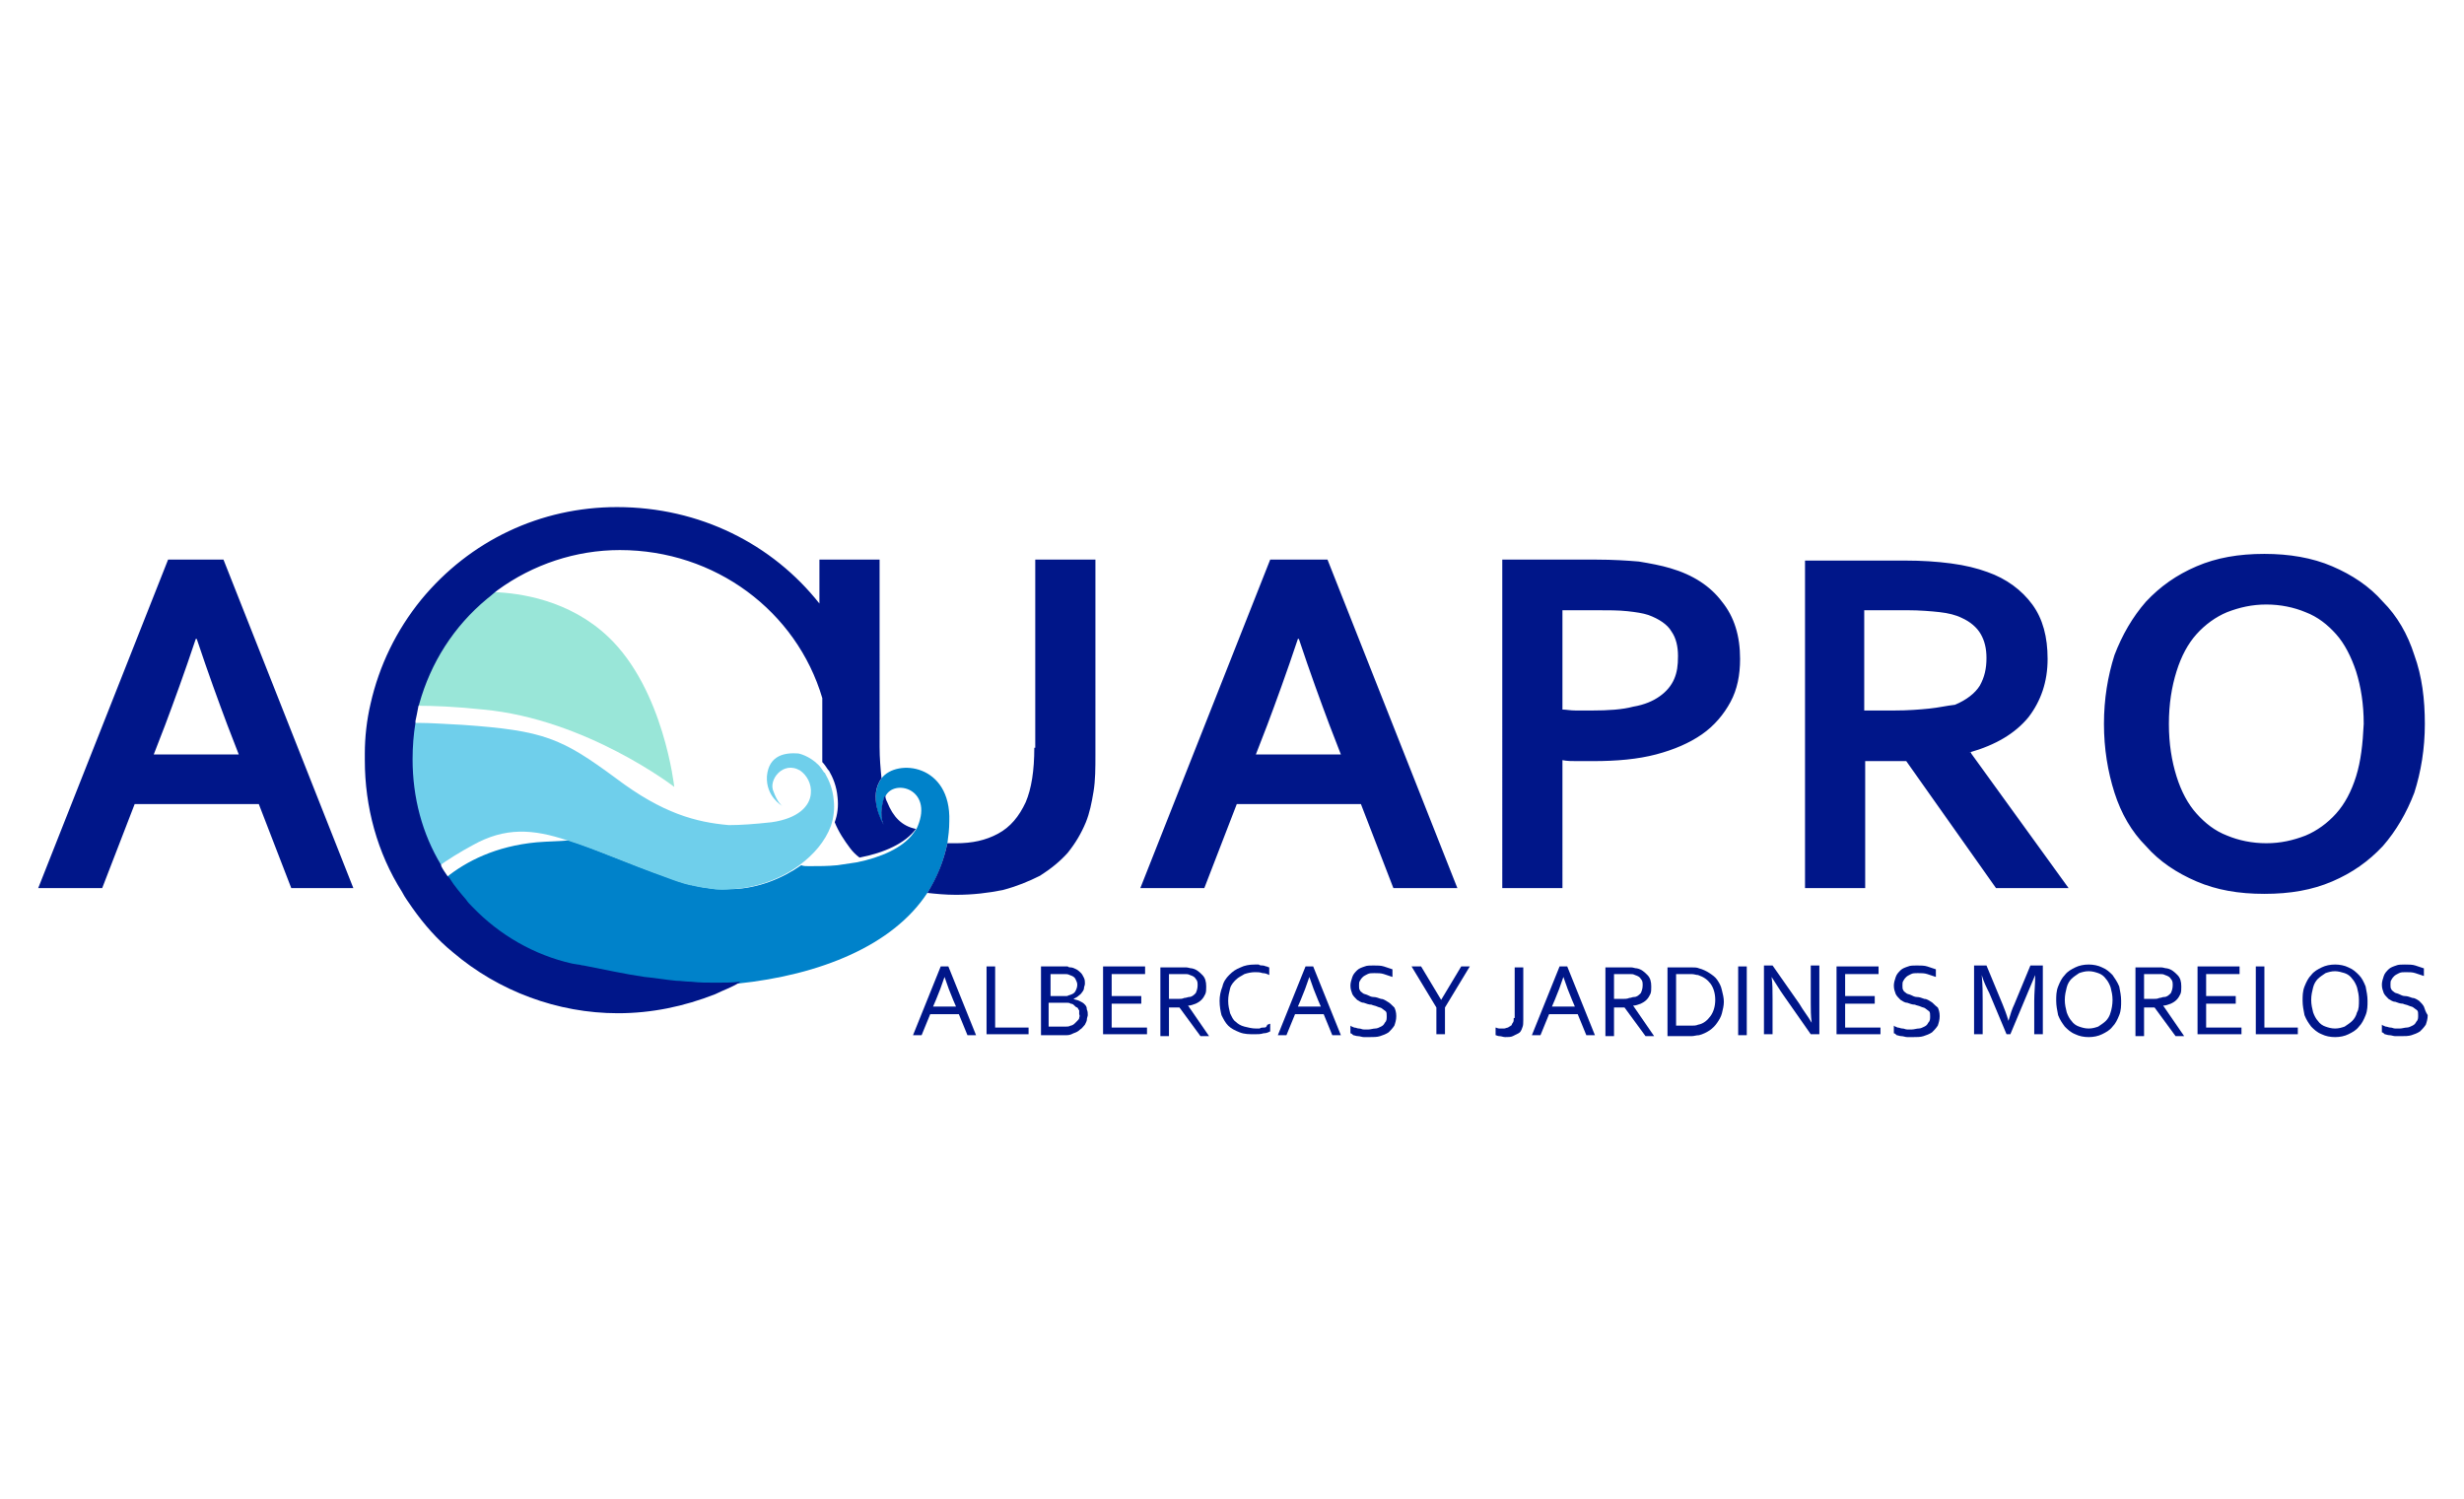 <?xml version="1.0" encoding="utf-8"?>
<!-- Generator: Adobe Illustrator 24.0.2, SVG Export Plug-In . SVG Version: 6.00 Build 0)  -->
<svg version="1.1" id="Capa_1" xmlns="http://www.w3.org/2000/svg" xmlns:xlink="http://www.w3.org/1999/xlink" x="0px" y="0px"
	 viewBox="0 0 258 157" style="enable-background:new 0 0 258 157;" xml:space="preserve">
<style type="text/css">
	.st0{fill:#001689;}
	.st1{fill:#99E6D8;}
	.st2{fill:#0082CA;}
	.st3{fill:#6FCFEB;}
</style>
<g>
	<path class="st0" d="M98.5,101.2l-2.9,7.2h0.9l0.9-2.2h3l0.9,2.2h0.9l-2.9-7.2H98.5z M100.1,105.4h-2.4l0.3-0.7
		c0.3-0.7,0.6-1.5,0.9-2.4h0c0.3,0.9,0.6,1.7,0.9,2.4L100.1,105.4z"/>
	<polygon class="st0" points="104.2,101.2 103.3,101.2 103.3,108.3 107.7,108.3 107.7,107.6 104.2,107.6 	"/>
	<path class="st0" d="M113.5,105.1c-0.1-0.1-0.3-0.2-0.5-0.3c-0.2-0.1-0.4-0.1-0.6-0.2v0c0.2-0.1,0.4-0.2,0.5-0.3
		c0.1-0.1,0.3-0.2,0.4-0.4c0.1-0.1,0.2-0.3,0.2-0.4c0-0.2,0.1-0.3,0.1-0.5c0-0.2,0-0.4-0.1-0.6c-0.1-0.2-0.2-0.4-0.3-0.5
		c-0.1-0.1-0.3-0.3-0.5-0.4c-0.2-0.1-0.4-0.2-0.6-0.2c-0.1,0-0.2,0-0.3-0.1c-0.1,0-0.2,0-0.3,0c-0.1,0-0.2,0-0.4,0
		c-0.1,0-0.3,0-0.4,0H109v7.2h1.8c0.4,0,0.7,0,0.9,0c0.3,0,0.5-0.1,0.7-0.2c0.3-0.1,0.5-0.2,0.7-0.4c0.2-0.1,0.3-0.3,0.5-0.5
		c0.1-0.2,0.2-0.4,0.2-0.5c0-0.2,0.1-0.4,0.1-0.5c0-0.2,0-0.4-0.1-0.6C113.8,105.4,113.7,105.3,113.5,105.1z M109.9,102h1
		c0.2,0,0.5,0,0.6,0c0.2,0,0.3,0,0.5,0.1c0.3,0.1,0.5,0.2,0.6,0.4c0.1,0.2,0.2,0.4,0.2,0.6c0,0.3-0.1,0.5-0.2,0.7
		c-0.1,0.2-0.3,0.3-0.6,0.4c-0.1,0-0.2,0.1-0.3,0.1c-0.1,0-0.3,0-0.4,0h-1.3V102z M113,106.6c0,0.1-0.1,0.2-0.2,0.3
		c-0.1,0.1-0.2,0.2-0.3,0.3c-0.1,0.1-0.3,0.2-0.4,0.2c-0.2,0.1-0.3,0.1-0.5,0.1c-0.2,0-0.4,0-0.7,0h-1.1v-2.5h1.4c0.2,0,0.4,0,0.5,0
		c0.1,0,0.3,0,0.4,0.1c0.2,0,0.3,0.1,0.4,0.2c0.1,0.1,0.2,0.2,0.3,0.2c0.1,0.1,0.1,0.2,0.2,0.3c0,0.1,0,0.2,0,0.4
		C113.1,106.4,113,106.5,113,106.6z"/>
	<polygon class="st0" points="116.4,105.1 119.5,105.1 119.5,104.3 116.4,104.3 116.4,102 119.9,102 119.9,101.2 115.5,101.2 
		115.5,108.3 120.1,108.3 120.1,107.6 116.4,107.6 	"/>
	<path class="st0" d="M124.4,105.3c0.3,0,0.5-0.1,0.8-0.2c0.2-0.1,0.4-0.2,0.6-0.4c0.2-0.2,0.3-0.4,0.4-0.6c0.1-0.2,0.1-0.5,0.1-0.8
		c0-0.5-0.1-0.9-0.4-1.2c-0.3-0.3-0.6-0.6-1.1-0.7c-0.2,0-0.4-0.1-0.6-0.1c-0.2,0-0.5,0-0.8,0h-1.9v7.2h0.9v-3h1.1l2.2,3h0.9
		L124.4,105.3L124.4,105.3z M123.3,104.6h-0.9V102h1c0.3,0,0.5,0,0.7,0c0.2,0,0.3,0,0.5,0.1c0.3,0.1,0.5,0.2,0.6,0.4
		c0.2,0.2,0.2,0.4,0.2,0.7c0,0.3-0.1,0.6-0.2,0.8c-0.2,0.2-0.4,0.4-0.7,0.4c-0.1,0-0.3,0.1-0.5,0.1
		C123.8,104.6,123.6,104.6,123.3,104.6z"/>
	<path class="st0" d="M132.3,107.6c-0.1,0-0.3,0-0.4,0.1c-0.1,0-0.3,0-0.4,0c-0.4,0-0.8-0.1-1.2-0.2c-0.4-0.1-0.7-0.3-0.9-0.5
		c-0.3-0.2-0.4-0.5-0.6-0.9c-0.1-0.4-0.2-0.8-0.2-1.3c0-0.5,0.1-0.9,0.2-1.3c0.1-0.4,0.4-0.7,0.6-0.9c0.3-0.3,0.6-0.4,0.9-0.6
		c0.3-0.1,0.7-0.2,1.1-0.2c0.3,0,0.5,0,0.8,0.1c0.3,0,0.5,0.1,0.7,0.2v-0.8c-0.1,0-0.2-0.1-0.3-0.1s-0.2-0.1-0.4-0.1
		c-0.1,0-0.3,0-0.4-0.1c-0.1,0-0.3,0-0.4,0c-0.6,0-1.1,0.1-1.5,0.3c-0.5,0.2-0.8,0.4-1.2,0.8c-0.3,0.3-0.6,0.7-0.7,1.2
		c-0.2,0.5-0.3,1-0.3,1.5c0,0.6,0.1,1.1,0.2,1.5c0.2,0.4,0.4,0.8,0.7,1.1c0.3,0.3,0.7,0.5,1.2,0.7c0.5,0.2,1,0.2,1.6,0.2
		c0.3,0,0.6,0,0.9-0.1c0.3,0,0.5-0.1,0.7-0.2v-0.8c-0.1,0-0.2,0.1-0.3,0.1C132.6,107.6,132.5,107.6,132.3,107.6z"/>
	<path class="st0" d="M136.7,101.2l-2.9,7.2h0.9l0.9-2.2h3l0.9,2.2h0.9l-2.9-7.2H136.7z M138.3,105.4h-2.4l0.3-0.7
		c0.3-0.7,0.6-1.5,0.9-2.4h0c0.3,0.9,0.6,1.7,0.9,2.4L138.3,105.4z"/>
	<path class="st0" d="M145.3,104.9c-0.2-0.1-0.4-0.3-0.7-0.3c-0.3-0.1-0.5-0.2-0.8-0.2c-0.2,0-0.4-0.1-0.6-0.2
		c-0.2-0.1-0.4-0.1-0.5-0.2c-0.1-0.1-0.3-0.2-0.3-0.3c-0.1-0.1-0.1-0.3-0.1-0.5c0-0.2,0-0.4,0.1-0.5c0.1-0.2,0.2-0.3,0.3-0.4
		c0.1-0.1,0.3-0.2,0.5-0.3c0.2-0.1,0.4-0.1,0.7-0.1c0.4,0,0.7,0,1,0.1c0.3,0.1,0.6,0.2,0.9,0.3v-0.8c-0.3-0.1-0.6-0.2-0.9-0.3
		c-0.3-0.1-0.7-0.1-1.1-0.1c-0.3,0-0.7,0-0.9,0.1c-0.3,0.1-0.6,0.2-0.8,0.4c-0.2,0.2-0.4,0.4-0.5,0.7c-0.1,0.3-0.2,0.6-0.2,0.9
		c0,0.4,0.1,0.6,0.2,0.9c0.1,0.2,0.3,0.4,0.5,0.6c0.2,0.1,0.4,0.3,0.7,0.3c0.3,0.1,0.5,0.2,0.8,0.2c0.2,0.1,0.4,0.1,0.6,0.2
		c0.2,0.1,0.4,0.1,0.5,0.2c0.1,0.1,0.3,0.2,0.4,0.3c0.1,0.1,0.1,0.3,0.1,0.5c0,0.3,0,0.5-0.2,0.7c-0.1,0.2-0.2,0.3-0.4,0.4
		c-0.2,0.1-0.4,0.2-0.6,0.2c-0.2,0-0.5,0.1-0.7,0.1c-0.2,0-0.3,0-0.5,0c-0.2,0-0.3-0.1-0.5-0.1c-0.2,0-0.3-0.1-0.5-0.1
		c-0.2-0.1-0.3-0.1-0.4-0.2v0.8c0.1,0,0.2,0.1,0.3,0.2c0.1,0,0.3,0.1,0.5,0.1c0.2,0,0.4,0.1,0.6,0.1c0.2,0,0.4,0,0.6,0
		c0.4,0,0.8,0,1.1-0.1c0.3-0.1,0.6-0.2,0.9-0.4c0.2-0.2,0.4-0.4,0.6-0.7c0.1-0.3,0.2-0.6,0.2-1c0-0.4-0.1-0.7-0.2-0.9
		C145.7,105.2,145.5,105,145.3,104.9z"/>
	<polygon class="st0" points="150.9,104.7 150.9,104.7 148.8,101.2 147.8,101.2 150.4,105.5 150.4,108.3 151.3,108.3 151.3,105.5 
		153.9,101.2 153,101.2 	"/>
	<path class="st0" d="M158.5,106.6c0,0.2,0,0.4-0.1,0.5c-0.1,0.1-0.1,0.3-0.2,0.3c-0.1,0.1-0.2,0.1-0.3,0.2c-0.1,0-0.3,0.1-0.4,0.1
		c-0.2,0-0.3,0-0.5,0c-0.2,0-0.3-0.1-0.4-0.1v0.8c0.1,0,0.2,0.1,0.4,0.1c0.2,0,0.4,0.1,0.6,0.1c0.3,0,0.6,0,0.8-0.1
		c0.2-0.1,0.4-0.2,0.6-0.3c0.2-0.1,0.3-0.3,0.4-0.6c0.1-0.2,0.1-0.5,0.1-0.8v-5.5h-0.9V106.6z"/>
	<path class="st0" d="M163.3,101.2l-2.9,7.2h0.9l0.9-2.2h3l0.9,2.2h0.9l-2.9-7.2H163.3z M164.9,105.4h-2.4l0.3-0.7
		c0.3-0.7,0.6-1.5,0.9-2.4h0c0.3,0.9,0.6,1.7,0.9,2.4L164.9,105.4z"/>
	<path class="st0" d="M171,105.3c0.3,0,0.5-0.1,0.8-0.2c0.2-0.1,0.4-0.2,0.6-0.4c0.2-0.2,0.3-0.4,0.4-0.6c0.1-0.2,0.1-0.5,0.1-0.8
		c0-0.5-0.1-0.9-0.4-1.2c-0.3-0.3-0.6-0.6-1.1-0.7c-0.2,0-0.4-0.1-0.6-0.1c-0.2,0-0.5,0-0.8,0h-1.9v7.2h0.9v-3h1.1l2.2,3h0.9
		L171,105.3L171,105.3z M169.9,104.6H169V102h1c0.3,0,0.5,0,0.7,0c0.2,0,0.3,0,0.5,0.1c0.3,0.1,0.5,0.2,0.6,0.4
		c0.2,0.2,0.2,0.4,0.2,0.7c0,0.3-0.1,0.6-0.2,0.8c-0.2,0.2-0.4,0.4-0.7,0.4c-0.2,0-0.3,0.1-0.5,0.1
		C170.4,104.6,170.1,104.6,169.9,104.6z"/>
	<path class="st0" d="M179.8,102.6c-0.2-0.3-0.5-0.5-0.8-0.7c-0.3-0.2-0.7-0.4-1.1-0.5c-0.2-0.1-0.5-0.1-0.8-0.1c-0.3,0-0.6,0-0.9,0
		h-1.6v7.2h1.6c0.3,0,0.6,0,0.9,0c0.3,0,0.5-0.1,0.8-0.1c0.4-0.1,0.8-0.3,1.1-0.5c0.3-0.2,0.6-0.5,0.8-0.8c0.2-0.3,0.4-0.6,0.5-1
		c0.1-0.4,0.2-0.8,0.2-1.2c0-0.4-0.1-0.8-0.2-1.2C180.2,103.2,180,102.9,179.8,102.6z M179.1,106.4c-0.3,0.4-0.7,0.8-1.3,0.9
		c-0.2,0.1-0.5,0.1-0.7,0.1s-0.6,0-0.9,0h-0.7V102h0.7c0.3,0,0.6,0,0.9,0c0.3,0,0.5,0.1,0.7,0.1c0.6,0.2,1,0.5,1.3,0.9
		c0.3,0.4,0.5,1,0.5,1.7C179.6,105.4,179.4,106,179.1,106.4z"/>
	<rect x="182" y="101.2" class="st0" width="0.9" height="7.2"/>
	<path class="st0" d="M189.6,105c0,0.7,0,1.4,0.1,2.1h0c-0.4-0.7-0.9-1.3-1.3-2l-2.8-4h-0.9v7.2h0.9v-3.7c0-0.9,0-1.6-0.1-2.3h0
		c0.4,0.6,0.8,1.3,1.3,2l2.8,4h0.9v-7.2h-0.9V105z"/>
	<polygon class="st0" points="193.2,105.1 196.3,105.1 196.3,104.3 193.2,104.3 193.2,102 196.7,102 196.7,101.2 192.3,101.2 
		192.3,108.3 196.9,108.3 196.9,107.6 193.2,107.6 	"/>
	<path class="st0" d="M202.2,104.9c-0.2-0.1-0.4-0.3-0.7-0.3c-0.3-0.1-0.5-0.2-0.8-0.2c-0.2,0-0.4-0.1-0.6-0.2
		c-0.2-0.1-0.4-0.1-0.5-0.2c-0.1-0.1-0.3-0.2-0.3-0.3c-0.1-0.1-0.1-0.3-0.1-0.5c0-0.2,0-0.4,0.1-0.5c0.1-0.2,0.2-0.3,0.3-0.4
		c0.1-0.1,0.3-0.2,0.5-0.3c0.2-0.1,0.4-0.1,0.7-0.1c0.4,0,0.7,0,1,0.1c0.3,0.1,0.6,0.2,0.9,0.3v-0.8c-0.3-0.1-0.6-0.2-0.9-0.3
		c-0.3-0.1-0.7-0.1-1.1-0.1c-0.3,0-0.7,0-0.9,0.1c-0.3,0.1-0.6,0.2-0.8,0.4c-0.2,0.2-0.4,0.4-0.5,0.7c-0.1,0.3-0.2,0.6-0.2,0.9
		c0,0.4,0.1,0.6,0.2,0.9c0.1,0.2,0.3,0.4,0.5,0.6c0.2,0.1,0.4,0.3,0.7,0.3c0.3,0.1,0.5,0.2,0.8,0.2c0.2,0.1,0.4,0.1,0.6,0.2
		c0.2,0.1,0.4,0.1,0.5,0.2c0.1,0.1,0.3,0.2,0.4,0.3c0.1,0.1,0.1,0.3,0.1,0.5c0,0.3,0,0.5-0.2,0.7c-0.1,0.2-0.2,0.3-0.4,0.4
		c-0.2,0.1-0.4,0.2-0.6,0.2c-0.2,0-0.5,0.1-0.7,0.1c-0.2,0-0.3,0-0.5,0c-0.2,0-0.3-0.1-0.5-0.1c-0.2,0-0.3-0.1-0.5-0.1
		c-0.2-0.1-0.3-0.1-0.4-0.2v0.8c0.1,0,0.2,0.1,0.3,0.2c0.1,0,0.3,0.1,0.5,0.1c0.2,0,0.4,0.1,0.6,0.1c0.2,0,0.4,0,0.6,0
		c0.4,0,0.8,0,1.1-0.1c0.3-0.1,0.6-0.2,0.9-0.4c0.2-0.2,0.4-0.4,0.6-0.7c0.1-0.3,0.2-0.6,0.2-1c0-0.4-0.1-0.7-0.2-0.9
		C202.5,105.2,202.4,105,202.2,104.9z"/>
	<path class="st0" d="M210.9,105.2c-0.2,0.4-0.4,1-0.6,1.7h0c-0.2-0.7-0.4-1.2-0.6-1.7l-1.7-4.1h-1.3v7.2h0.9v-3.5
		c0-0.8,0-1.7-0.1-2.7h0c0.2,0.7,0.5,1.3,0.8,1.9l1.8,4.3h0.4l1.8-4.3c0.2-0.5,0.5-1.2,0.8-1.9h0c0,1-0.1,1.9-0.1,2.7v3.5h0.9v-7.2
		h-1.3L210.9,105.2z"/>
	<path class="st0" d="M221.2,102.1c-0.3-0.3-0.6-0.6-1.1-0.8c-0.4-0.2-0.9-0.3-1.4-0.3c-0.5,0-1,0.1-1.4,0.3
		c-0.4,0.2-0.8,0.4-1.1,0.8c-0.3,0.3-0.5,0.7-0.7,1.2c-0.2,0.5-0.2,1-0.2,1.5c0,0.5,0.1,1,0.2,1.5c0.2,0.5,0.4,0.8,0.7,1.2
		c0.3,0.3,0.6,0.6,1.1,0.8c0.4,0.2,0.9,0.3,1.4,0.3c0.5,0,1-0.1,1.4-0.3c0.4-0.2,0.8-0.4,1.1-0.8c0.3-0.3,0.5-0.7,0.7-1.2
		c0.2-0.5,0.2-1,0.2-1.5c0-0.5-0.1-1-0.2-1.5C221.7,102.8,221.4,102.4,221.2,102.1z M221,106c-0.1,0.4-0.3,0.7-0.5,0.9
		c-0.2,0.2-0.5,0.4-0.8,0.6c-0.3,0.1-0.6,0.2-1,0.2c-0.4,0-0.7-0.1-1-0.2c-0.3-0.1-0.6-0.3-0.8-0.6c-0.2-0.2-0.4-0.6-0.5-0.9
		c-0.1-0.4-0.2-0.8-0.2-1.3c0-0.5,0.1-0.9,0.2-1.3c0.1-0.4,0.3-0.7,0.5-0.9c0.2-0.2,0.5-0.4,0.8-0.6c0.3-0.1,0.6-0.2,1-0.2
		s0.7,0.1,1,0.2c0.3,0.1,0.6,0.3,0.8,0.6c0.2,0.2,0.4,0.6,0.5,0.9c0.1,0.4,0.2,0.8,0.2,1.3C221.2,105.2,221.1,105.7,221,106z"/>
	<path class="st0" d="M226.5,105.3c0.3,0,0.5-0.1,0.8-0.2c0.2-0.1,0.4-0.2,0.6-0.4c0.2-0.2,0.3-0.4,0.4-0.6c0.1-0.2,0.1-0.5,0.1-0.8
		c0-0.5-0.1-0.9-0.4-1.2c-0.3-0.3-0.6-0.6-1.1-0.7c-0.2,0-0.4-0.1-0.6-0.1c-0.2,0-0.5,0-0.8,0h-1.9v7.2h0.9v-3h1.1l2.2,3h0.9
		L226.5,105.3L226.5,105.3z M225.4,104.6h-0.9V102h1c0.3,0,0.5,0,0.7,0c0.2,0,0.3,0,0.5,0.1c0.3,0.1,0.5,0.2,0.6,0.4
		c0.2,0.2,0.2,0.4,0.2,0.7c0,0.3-0.1,0.6-0.2,0.8c-0.2,0.2-0.4,0.4-0.7,0.4c-0.2,0-0.3,0.1-0.5,0.1
		C225.9,104.6,225.7,104.6,225.4,104.6z"/>
	<polygon class="st0" points="231,105.1 234.1,105.1 234.1,104.3 231,104.3 231,102 234.5,102 234.5,101.2 230.1,101.2 230.1,108.3 
		234.7,108.3 234.7,107.6 231,107.6 	"/>
	<polygon class="st0" points="237.1,101.2 236.2,101.2 236.2,108.3 240.6,108.3 240.6,107.6 237.1,107.6 	"/>
	<path class="st0" d="M247,102.1c-0.3-0.3-0.6-0.6-1.1-0.8c-0.4-0.2-0.9-0.3-1.4-0.3c-0.5,0-1,0.1-1.4,0.3c-0.4,0.2-0.8,0.4-1.1,0.8
		c-0.3,0.3-0.5,0.7-0.7,1.2c-0.2,0.5-0.2,1-0.2,1.5c0,0.5,0.1,1,0.2,1.5c0.2,0.5,0.4,0.8,0.7,1.2c0.3,0.3,0.6,0.6,1.1,0.8
		c0.4,0.2,0.9,0.3,1.4,0.3c0.5,0,1-0.1,1.4-0.3c0.4-0.2,0.8-0.4,1.1-0.8c0.3-0.3,0.5-0.7,0.7-1.2c0.2-0.5,0.2-1,0.2-1.5
		c0-0.5-0.1-1-0.2-1.5C247.5,102.8,247.3,102.4,247,102.1z M246.8,106c-0.1,0.4-0.3,0.7-0.5,0.9c-0.2,0.2-0.5,0.4-0.8,0.6
		c-0.3,0.1-0.6,0.2-1,0.2c-0.4,0-0.7-0.1-1-0.2c-0.3-0.1-0.6-0.3-0.8-0.6c-0.2-0.2-0.4-0.6-0.5-0.9c-0.1-0.4-0.2-0.8-0.2-1.3
		c0-0.5,0.1-0.9,0.2-1.3c0.1-0.4,0.3-0.7,0.5-0.9c0.2-0.2,0.5-0.4,0.8-0.6c0.3-0.1,0.6-0.2,1-0.2c0.3,0,0.7,0.1,1,0.2
		c0.3,0.1,0.6,0.3,0.8,0.6c0.2,0.2,0.4,0.6,0.5,0.9c0.1,0.4,0.2,0.8,0.2,1.3C247,105.2,247,105.7,246.8,106z"/>
	<path class="st0" d="M253.8,105.4c-0.1-0.2-0.3-0.4-0.5-0.6c-0.2-0.1-0.4-0.3-0.7-0.3c-0.3-0.1-0.5-0.2-0.8-0.2
		c-0.2,0-0.4-0.1-0.6-0.2c-0.2-0.1-0.4-0.1-0.5-0.2c-0.1-0.1-0.3-0.2-0.3-0.3c-0.1-0.1-0.1-0.3-0.1-0.5c0-0.2,0-0.4,0.1-0.5
		c0.1-0.2,0.2-0.3,0.3-0.4c0.1-0.1,0.3-0.2,0.5-0.3c0.2-0.1,0.4-0.1,0.7-0.1c0.4,0,0.7,0,1,0.1c0.3,0.1,0.6,0.2,0.9,0.3v-0.8
		c-0.3-0.1-0.6-0.2-0.9-0.3c-0.3-0.1-0.7-0.1-1.1-0.1c-0.3,0-0.7,0-0.9,0.1c-0.3,0.1-0.6,0.2-0.8,0.4c-0.2,0.2-0.4,0.4-0.5,0.7
		c-0.1,0.3-0.2,0.6-0.2,0.9c0,0.4,0.1,0.6,0.2,0.9c0.1,0.2,0.3,0.4,0.5,0.6c0.2,0.1,0.4,0.3,0.7,0.3c0.3,0.1,0.5,0.2,0.8,0.2
		c0.2,0.1,0.4,0.1,0.6,0.2c0.2,0.1,0.4,0.1,0.5,0.2c0.1,0.1,0.3,0.2,0.4,0.3c0.1,0.1,0.1,0.3,0.1,0.5c0,0.3,0,0.5-0.2,0.7
		c-0.1,0.2-0.2,0.3-0.4,0.4c-0.2,0.1-0.4,0.2-0.6,0.2c-0.2,0-0.5,0.1-0.7,0.1c-0.2,0-0.3,0-0.5,0c-0.2,0-0.3-0.1-0.5-0.1
		c-0.2,0-0.3-0.1-0.5-0.1c-0.2-0.1-0.3-0.1-0.4-0.2v0.8c0.1,0,0.2,0.1,0.3,0.2c0.1,0,0.3,0.1,0.5,0.1c0.2,0,0.4,0.1,0.6,0.1
		c0.2,0,0.4,0,0.6,0c0.4,0,0.8,0,1.1-0.1c0.3-0.1,0.6-0.2,0.9-0.4c0.2-0.2,0.4-0.4,0.6-0.7c0.1-0.3,0.2-0.6,0.2-1
		C254,106,253.9,105.7,253.8,105.4z"/>
	<path class="st1" d="M63.7,66.7c-4.1-3.9-9.3-4.6-12-4.7c-0.4,0.3-0.7,0.6-1.1,0.9c-3.5,2.9-5.9,6.7-7.1,11c2,0,4.3,0.1,7.1,0.4
		c10.8,1,20,8.1,20,8.1S69.5,72.2,63.7,66.7z"/>
	<g>
		<g>
			<path class="st2" d="M92.3,81.5C92.3,81.5,92.3,81.6,92.3,81.5c-1.4,2,0,4.6,0.3,5.1c-0.1-0.3-0.6-1.3,0-3.1c0-0.1,0-0.1,0.1-0.1
				c0.9-1.9,5-0.8,3.4,3.1c-0.1,0.3-0.3,0.5-0.5,0.8c-1.1,1.5-3.4,2.5-5.9,3c-0.7,0.1-1.3,0.2-2,0.3c-1,0.1-2,0.1-3,0.1
				c-0.3,0-0.6,0-0.8-0.1c-2,1.4-4.5,2.4-7.1,2.5c-0.6,0-1.3,0-1.9,0c-0.8-0.1-1.5-0.2-2.3-0.4c0,0,0,0-0.1,0
				c-0.9-0.2-1.7-0.5-2.5-0.8c-4.3-1.5-7.6-3-10.4-3.9c0,0,0,0,0,0c-1.1,0.1-2.2,0.1-3.4,0.2c-4.3,0.4-7.4,2-9.5,3.7
				c0,0,0,0.1,0.1,0.1c0,0,0,0,0.1,0.1c0.5,0.8,1.1,1.5,1.7,2.2c0.2,0.2,0.4,0.4,0.6,0.7c0,0,0.1,0.1,0.1,0.1
				c2.8,2.9,6.4,4.9,10.4,5.9l0.6,0.1c0.2,0,0.4,0.1,0.6,0.1c0,0,0,0,0,0c2.1,0.4,4.3,0.9,6.4,1.2c1.1,0.2,2.2,0.3,3.3,0.4
				c0.5,0.1,1.1,0.1,1.6,0.1c0.9,0.1,1.8,0.1,2.6,0.1c0.8,0,1.7,0,2.5-0.1c0,0-0.1,0.1-0.1,0.1c8.7-0.9,16.3-4,19.9-9.5
				c1-1.5,1.7-3.3,2.1-5.2c0.1-0.7,0.2-1.5,0.2-2.3C99.6,80,93.9,79.4,92.3,81.5z"/>
		</g>
	</g>
	<path class="st3" d="M87.3,83.8c-0.1-1.2-0.5-2.1-0.9-2.8c0,0,0-0.1-0.1-0.1c-0.2-0.3-0.4-0.6-0.6-0.8c-1-1-2.1-1.2-2.1-1.2
		c-1.3-0.1-3.1,0.1-3.3,2.4c-0.1,2.1,1.5,3,1.6,3.1c-0.1-0.1-0.5-0.4-0.9-1.5c-0.6-1.2,1-3.3,2.8-2.2c0.7,0.5,1.2,1.4,1.1,2.4
		c-0.1,1.3-1.3,2.6-4.1,3h0c-1.8,0.2-3.3,0.3-4.4,0.3c0,0,0,0-0.1,0c-3.4-0.3-6.9-1.2-11.8-4.9c-5.7-4.2-7.5-5-16.1-5.6
		c-1.9-0.1-3.4-0.2-4.5-0.2c-0.3,0-0.5,0-0.8,0c0,0,0,0.1,0,0.1l0,0.1c-0.2,1.2-0.3,2.5-0.3,3.8c0,3.9,1,7.7,3,11.1
		c1.1-0.8,2.4-1.6,3.7-2.3c3.4-1.9,6.3-1.7,9.9-0.5c0,0,0,0,0,0c2.9,0.9,6.2,2.4,10.4,3.9c0.8,0.3,1.6,0.6,2.5,0.8c0,0,0,0,0.1,0
		c0.7,0.2,1.5,0.3,2.3,0.4c0.6,0.1,1.3,0.1,1.9,0c2.6-0.1,5.2-1.1,7.1-2.5c1.5-1.1,2.7-2.5,3.3-4.1C87.3,85.6,87.4,84.7,87.3,83.8z"
		/>
	<path class="st0" d="M17.6,58.6L4,93h6.7l3.4-8.8h13l3.4,8.8H37L23.4,58.6H17.6z M25,79h-8.9l1.2-3.1c0.9-2.4,2-5.4,3.2-9h0.1
		c1.2,3.6,2.3,6.6,3.2,9L25,79z M108.3,78.3c0,2.4-0.3,4.3-0.9,5.7c-0.7,1.5-1.6,2.6-2.9,3.3c-1.3,0.7-2.7,1-4.4,1
		c-0.3,0-0.6,0-0.9,0c-0.4,1.9-1.1,3.6-2.1,5.2c0.9,0.1,1.9,0.2,3,0.2c1.8,0,3.4-0.2,4.9-0.5c1.5-0.4,2.7-0.9,3.9-1.5
		c1.1-0.7,2.1-1.5,2.9-2.4c0.8-1,1.4-2,1.9-3.2c0.4-1,0.6-2,0.8-3.2c0.2-1.2,0.2-2.5,0.2-3.9V58.6h-6.3V78.3z M92.9,84
		c-0.1-0.2-0.2-0.4-0.2-0.7c0,0,0,0.1-0.1,0.1c-0.6,1.8-0.2,2.8,0,3.1c-0.3-0.5-1.7-3.1-0.3-5c-0.1-1-0.2-2.1-0.2-3.3V58.6h-6.3v4.6
		C80.9,57,73.3,53.1,64.6,53.1c-8,0-15.4,3.5-20.5,9.7c-2.6,3.2-4.4,6.9-5.3,10.9c-0.4,1.7-0.6,3.5-0.6,5.2c0,0.2,0,0.4,0,0.7
		c0,4.9,1.3,9.7,3.9,13.8c0.3,0.6,0.7,1.1,1.1,1.7c1.2,1.7,2.6,3.3,4.2,4.6c4.8,4.1,11,6.4,17.3,6.4c3.5,0,6.9-0.7,10.2-2
		c0.8-0.4,1.7-0.7,2.5-1.2c0,0,0.1-0.1,0.1-0.1c-0.8,0.1-1.7,0.1-2.5,0.1c-0.9,0-1.8,0-2.6-0.1c-0.6,0-1.1-0.1-1.6-0.1
		c-1.1-0.1-2.2-0.3-3.3-0.4c-2.1-0.3-4.3-0.8-6.4-1.2c0,0,0,0,0,0c-0.2,0-0.4-0.1-0.6-0.1l-0.6-0.1c-4-0.9-7.6-3-10.4-5.9
		c0,0-0.1-0.1-0.1-0.1c-0.2-0.2-0.4-0.4-0.6-0.7c-0.6-0.7-1.2-1.4-1.7-2.2c0-0.1-0.1-0.1-0.1-0.1c0,0,0-0.1-0.1-0.1
		c-0.2-0.3-0.5-0.7-0.7-1.1c0,0,0,0,0-0.1c-2-3.3-3-7.1-3-11.1c0-1.3,0.1-2.6,0.3-3.8l0-0.1c0,0,0-0.1,0-0.1
		c0.1-0.5,0.2-0.9,0.3-1.5c0-0.1,0.1-0.2,0.1-0.3c1.2-4.3,3.6-8.1,7.1-11c0.4-0.3,0.7-0.6,1.1-0.9c3.7-2.7,8.2-4.2,12.8-4.2
		c10,0,18.5,6.4,21.2,15.5v5.5c0,0.4,0,0.8,0,1.2c0.2,0.2,0.4,0.5,0.6,0.8c0,0,0.1,0.1,0.1,0.1c0.4,0.7,0.8,1.6,0.9,2.8
		c0.1,0.9,0,1.8-0.3,2.6c0.4,1,1,1.9,1.6,2.7c0.3,0.4,0.6,0.7,1,1c2.6-0.5,4.8-1.5,5.9-3C94.4,86.5,93.5,85.5,92.9,84z M133,58.6
		L119.4,93h6.7l3.4-8.8h13l3.4,8.8h6.7l-13.6-34.4H133z M140.4,79h-8.9l1.2-3.1c0.9-2.4,2-5.4,3.2-9h0.1c1.2,3.6,2.3,6.6,3.2,9
		L140.4,79z M174.9,59.5c-1-0.3-2.1-0.5-3.3-0.7c-1.2-0.1-2.7-0.2-4.4-0.2h-9.9V93h6.3V79.6c0.5,0.1,1,0.1,1.5,0.1
		c0.5,0,1.1,0,1.7,0c2.5,0,4.7-0.2,6.6-0.7c1.9-0.5,3.5-1.2,4.8-2.1c1.3-0.9,2.3-2.1,3-3.4c0.7-1.3,1-2.8,1-4.5c0-2.4-0.6-4.4-1.9-6
		C179.1,61.4,177.3,60.2,174.9,59.5z M175.3,71.1c-0.3,0.7-0.8,1.3-1.5,1.8c-0.7,0.5-1.6,0.9-2.8,1.1c-1.1,0.3-2.6,0.4-4.3,0.4
		c-0.6,0-1.2,0-1.7,0c-0.6,0-1-0.1-1.4-0.1V63.9h3.5c1.3,0,2.4,0,3.3,0.1c0.9,0.1,1.6,0.2,2.2,0.4c1.1,0.4,2,1,2.4,1.7
		c0.5,0.7,0.7,1.6,0.7,2.6C175.7,69.7,175.6,70.4,175.3,71.1z M206.2,78.8c2.8-0.8,4.8-2,6.2-3.7c1.3-1.7,2-3.7,2-6.1
		c0-2.3-0.5-4.2-1.6-5.7c-1.1-1.5-2.7-2.7-4.7-3.4c-1.1-0.4-2.3-0.7-3.8-0.9c-1.5-0.2-3.1-0.3-4.8-0.3h-10.5V93h6.3V79.7h4.3
		l9.4,13.3h7.6l-10.2-14.1V78.8z M202,74.2c-1,0.1-2.2,0.2-3.7,0.2h-3.1V63.9h4.5c1.3,0,2.5,0.1,3.4,0.2c0.9,0.1,1.7,0.3,2.3,0.6
		c0.9,0.4,1.6,1,2,1.7c0.4,0.7,0.6,1.5,0.6,2.5c0,1.1-0.2,2-0.7,2.9c-0.5,0.8-1.4,1.5-2.6,2C203.8,73.9,203,74.1,202,74.2z
		 M252.8,68.6c-0.7-2.2-1.8-4.1-3.3-5.6c-1.4-1.6-3.2-2.8-5.3-3.7c-2.1-0.9-4.5-1.3-7.1-1.3c-2.7,0-5,0.4-7.1,1.3
		c-2.1,0.9-3.8,2.1-5.3,3.7c-1.4,1.6-2.5,3.5-3.3,5.6c-0.7,2.2-1.1,4.6-1.1,7.2s0.4,5,1.1,7.2c0.7,2.2,1.8,4.1,3.3,5.6
		c1.4,1.6,3.2,2.8,5.3,3.7c2.1,0.9,4.4,1.3,7.1,1.3c2.7,0,5-0.4,7.1-1.3c2.1-0.9,3.8-2.1,5.3-3.7c1.4-1.6,2.5-3.5,3.3-5.6
		c0.7-2.2,1.1-4.6,1.1-7.2S253.6,70.8,252.8,68.6z M246.7,81.3c-0.5,1.6-1.2,2.9-2.1,3.9c-0.9,1-2,1.8-3.2,2.3
		c-1.3,0.5-2.6,0.8-4.1,0.8c-1.5,0-2.9-0.3-4.1-0.8c-1.3-0.5-2.3-1.3-3.2-2.3c-0.9-1-1.6-2.3-2.1-3.9c-0.5-1.6-0.8-3.4-0.8-5.5
		c0-2.1,0.3-3.9,0.8-5.5c0.5-1.6,1.2-2.9,2.1-3.9c0.9-1,2-1.8,3.2-2.3c1.3-0.5,2.6-0.8,4.1-0.8c1.5,0,2.9,0.3,4.1,0.8
		c1.3,0.5,2.3,1.3,3.2,2.3c0.9,1,1.6,2.4,2.1,3.9c0.5,1.6,0.8,3.4,0.8,5.5C247.4,77.9,247.2,79.7,246.7,81.3z"/>
</g>
</svg>
